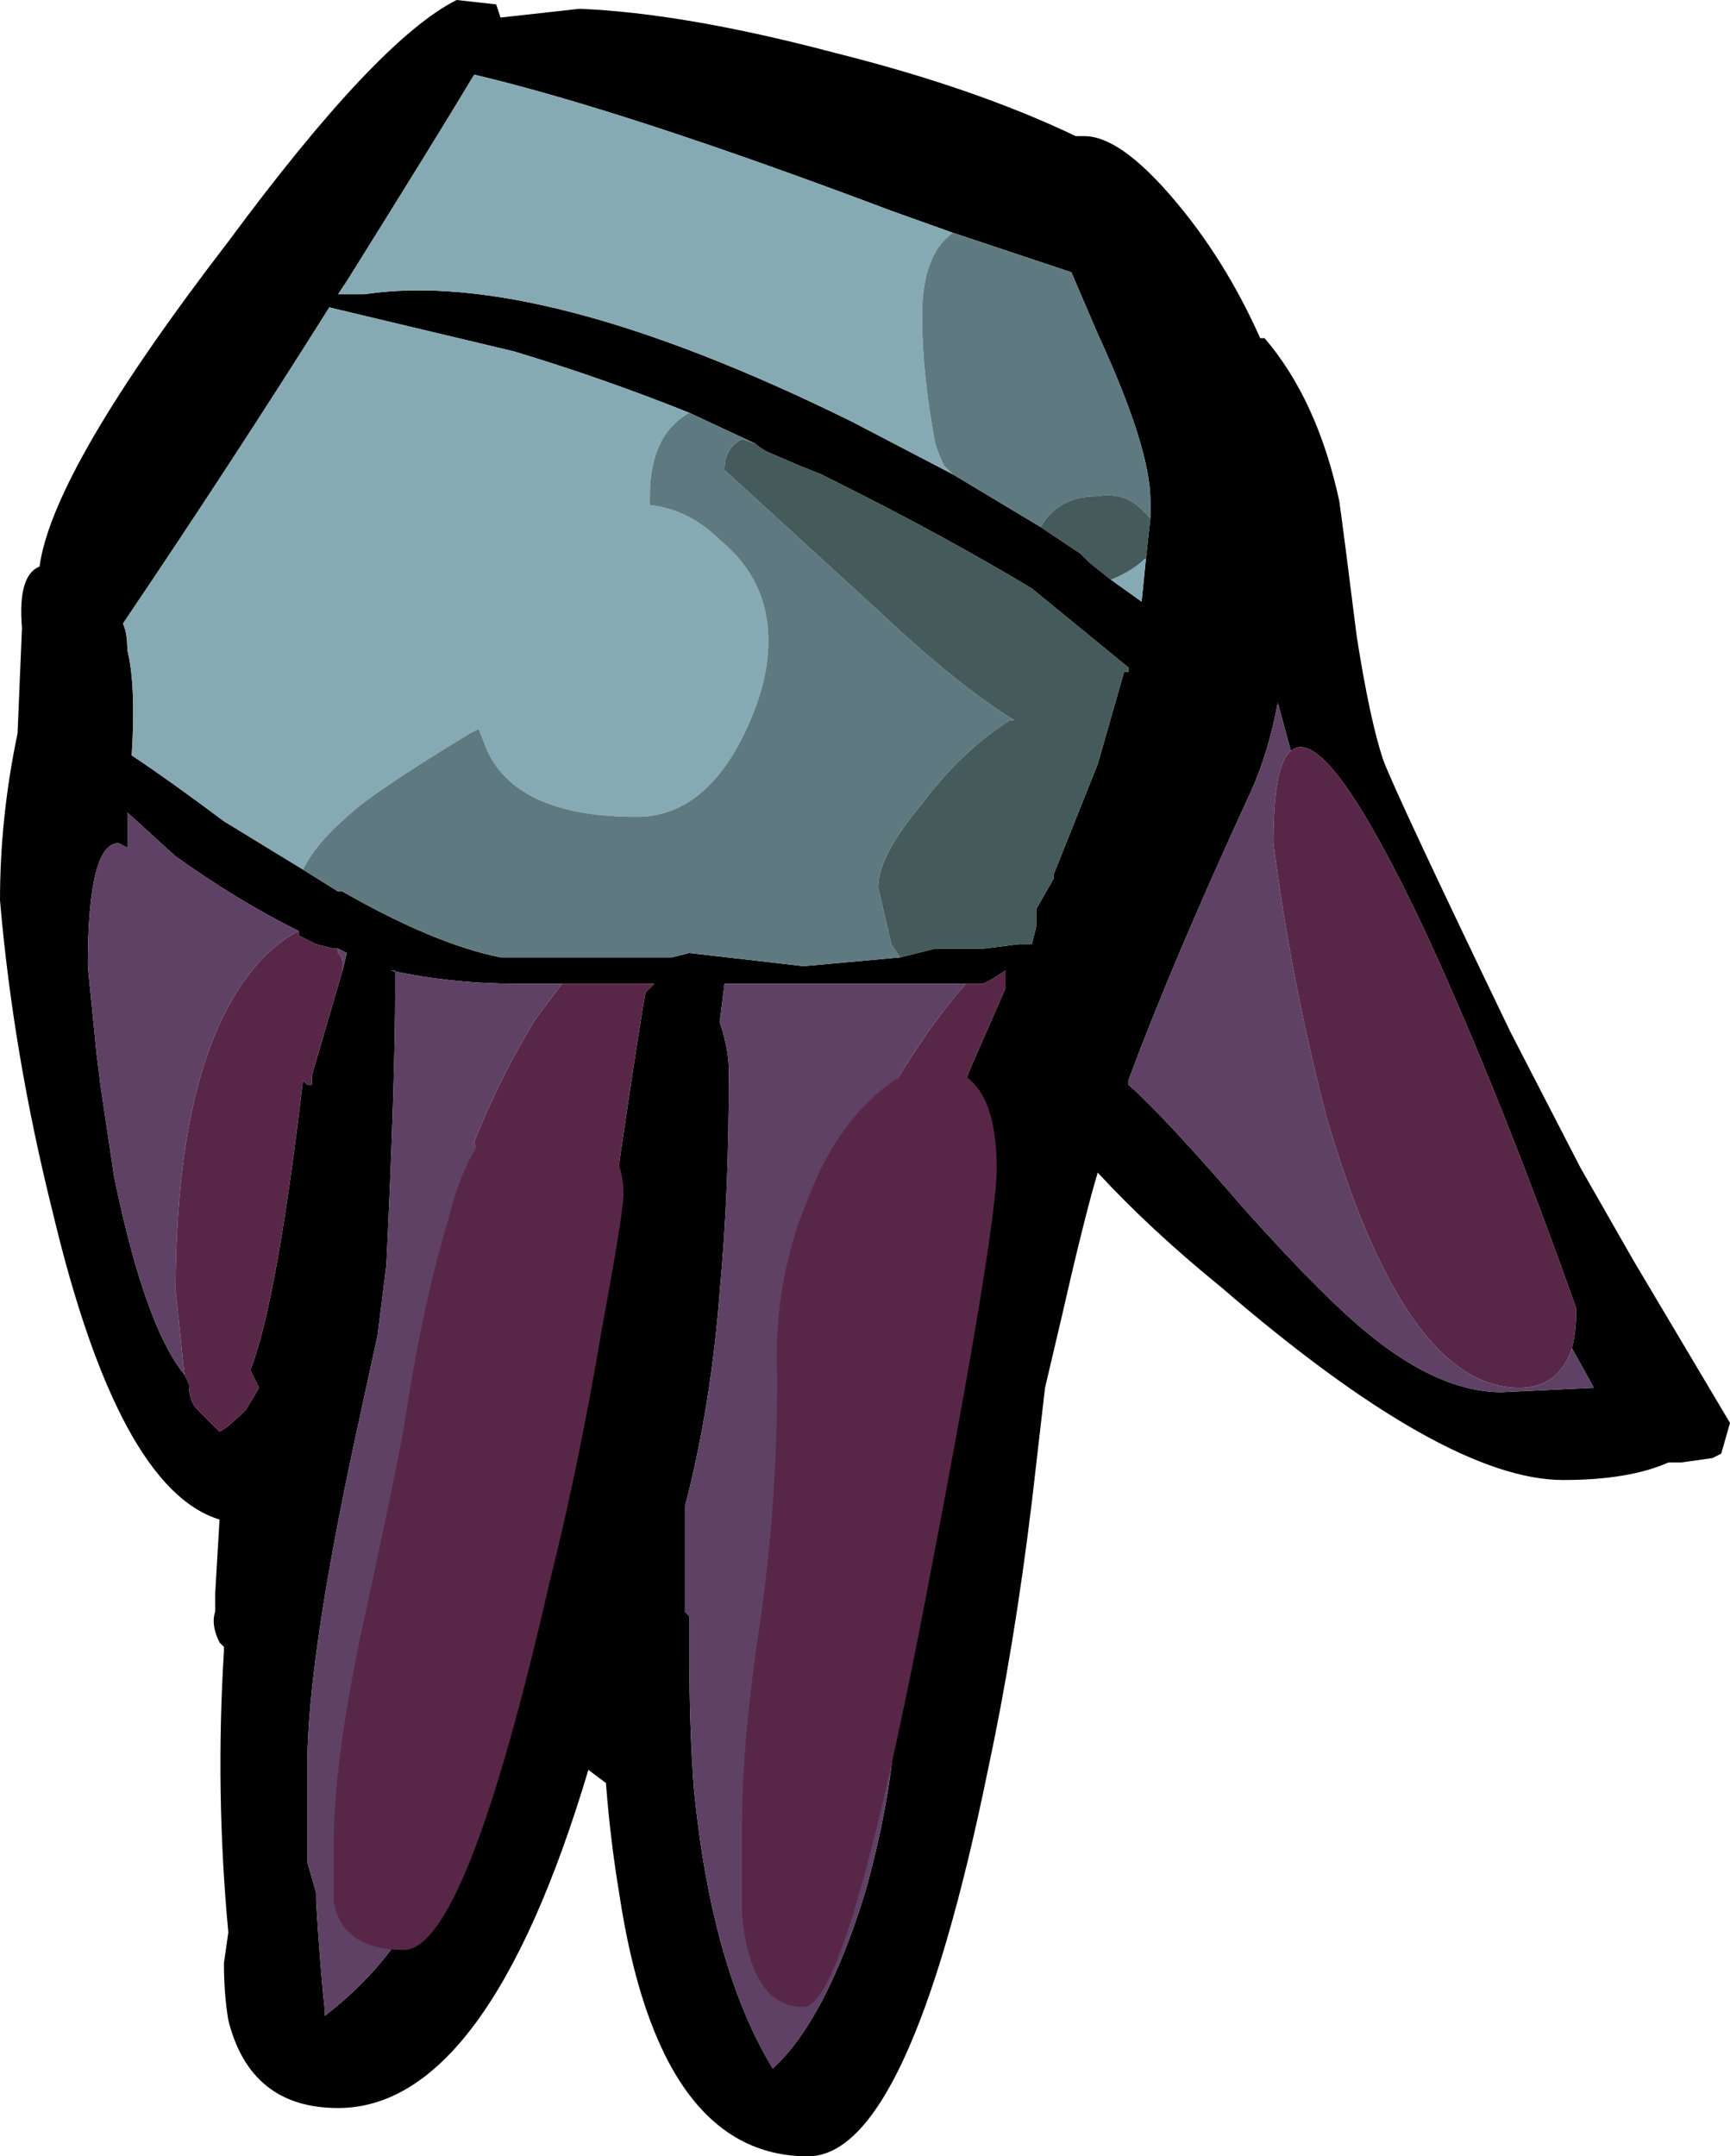 <?xml version="1.0" encoding="UTF-8" standalone="no"?>
<svg xmlns:ffdec="https://www.free-decompiler.com/flash" xmlns:xlink="http://www.w3.org/1999/xlink" ffdec:objectType="shape" height="24.55px" width="19.7px" xmlns="http://www.w3.org/2000/svg">
  <g transform="matrix(1.0, 0.0, 0.0, 1.0, 6.65, 6.35)">
    <path d="M5.7 -4.8 Q6.1 -4.8 6.7 -4.1 7.3 -3.4 7.7 -2.5 L7.75 -2.5 Q8.35 -1.8 8.6 -0.65 8.65 -0.3 8.8 0.9 8.95 1.85 9.1 2.3 9.25 2.7 10.55 5.4 L11.35 6.95 11.95 8.0 13.05 9.85 12.95 10.2 12.85 10.25 12.5 10.3 12.35 10.3 Q11.9 10.5 11.15 10.5 9.8 10.5 7.25 8.3 6.45 7.65 5.85 7.0 5.7 7.5 5.45 8.6 L5.25 9.45 5.1 10.75 Q4.9 12.4 4.6 13.8 3.7 18.2 2.55 18.2 0.85 18.2 0.4 15.2 0.3 14.6 0.25 13.95 L0.05 13.8 Q-1.1 17.65 -2.8 17.65 -3.8 17.65 -4.05 16.65 -4.1 16.35 -4.1 16.0 L-4.05 15.65 Q-4.2 14.05 -4.1 12.45 L-4.1 12.4 -4.15 12.35 Q-4.25 12.15 -4.2 12.0 L-4.2 11.8 -4.15 10.95 Q-5.3 10.6 -6.05 7.45 -6.5 5.65 -6.65 3.9 -6.65 2.95 -6.45 2.0 L-6.4 0.8 Q-6.45 0.2 -6.2 0.1 -6.05 -1.0 -4.05 -3.6 -2.35 -5.9 -1.45 -6.35 L-1.0 -6.3 -0.95 -6.15 -0.05 -6.25 Q1.15 -6.2 2.85 -5.75 4.45 -5.35 5.6 -4.8 L5.7 -4.8 M4.2 -3.7 L3.5 -3.95 Q0.45 -5.1 -1.25 -5.5 -1.7 -4.75 -2.7 -3.15 L-2.8 -3.0 -2.5 -3.0 Q-0.5 -3.3 3.05 -1.55 L4.2 -0.95 5.2 -0.35 5.65 -0.05 5.75 0.05 6.0 0.25 6.35 0.5 6.4 0.0 6.45 -0.45 6.45 -0.65 Q6.45 -1.25 5.85 -2.55 L5.55 -3.25 4.2 -3.7 M1.2 -1.65 Q0.2 -2.05 -0.8 -2.35 L-2.9 -2.85 Q-4.0 -1.1 -5.25 0.75 -5.2 0.85 -5.2 1.05 -5.1 1.45 -5.15 2.25 -4.7 2.55 -4.1 3.0 L-3.2 3.55 -2.8 3.8 -2.75 3.8 Q-1.7 4.4 -0.95 4.55 L1.0 4.55 1.2 4.5 2.5 4.65 3.6 4.55 4.0 4.45 4.55 4.45 4.95 4.4 5.1 4.4 5.15 4.2 Q5.15 4.15 5.15 4.0 L5.35 3.65 5.35 3.6 5.85 2.35 6.15 1.3 6.2 1.3 6.2 1.25 5.1 0.35 Q4.1 -0.25 2.9 -0.85 L2.7 -0.95 2.45 -1.05 2.1 -1.2 Q2.0 -1.25 1.95 -1.3 L1.2 -1.65 M8.05 2.2 L7.9 1.65 Q7.8 2.2 7.6 2.65 6.7 4.6 6.2 5.95 L6.2 6.0 Q6.6 6.35 7.55 7.45 8.45 8.45 8.95 8.85 9.75 9.5 10.45 9.5 L11.5 9.45 11.25 9.0 Q11.3 8.8 11.3 8.55 10.45 6.15 9.6 4.3 8.45 1.85 8.05 2.2 M4.35 4.85 L1.6 4.85 1.55 5.25 1.55 5.3 Q1.65 5.6 1.65 5.85 1.65 7.25 1.55 8.3 1.45 9.65 1.15 10.8 L1.15 12.0 1.2 12.05 1.2 12.5 Q1.2 13.3 1.25 14.0 1.45 16.05 2.15 17.2 2.75 16.65 3.2 15.2 3.55 13.95 3.55 13.0 L2.4 11.35 4.05 7.35 Q4.15 6.35 4.45 5.7 L4.8 4.9 4.8 4.7 Q4.65 4.8 4.55 4.85 L4.35 4.85 M0.1 9.05 L0.15 8.6 Q0.6 5.5 0.7 4.95 L0.8 4.85 -0.25 4.85 -0.75 4.85 Q-1.5 4.85 -2.2 4.7 L-2.15 4.7 Q-2.15 4.8 -2.15 4.9 -2.15 5.95 -2.25 8.05 L-2.35 8.85 -2.6 10.0 Q-3.15 12.55 -3.15 13.75 L-3.15 14.85 -3.05 15.2 -3.05 15.3 Q-3.0 16.1 -2.95 16.55 L-2.95 16.6 Q-2.5 16.25 -2.2 15.85 L-2.05 11.3 -0.25 10.05 0.1 9.05 M-3.25 4.25 Q-3.95 3.9 -4.65 3.4 L-5.2 2.9 -5.2 3.3 -5.3 3.25 Q-5.65 3.25 -5.65 4.65 L-5.55 5.65 -5.5 6.05 -5.35 7.05 Q-5.0 8.75 -4.55 9.3 L-4.5 9.4 Q-4.5 9.6 -4.4 9.7 L-4.15 9.95 Q-4.05 9.9 -3.85 9.7 L-3.7 9.45 -3.8 9.25 Q-3.5 8.5 -3.2 5.95 L-3.15 6.0 -3.1 6.0 -3.1 5.9 -2.75 4.7 -2.7 4.5 -2.8 4.45 -2.85 4.45 -3.05 4.4 -3.25 4.3 -3.25 4.25" fill="#000000" fill-rule="evenodd" stroke="none"/>
    <path d="M8.05 2.2 Q7.85 2.35 7.85 3.25 8.05 4.8 8.45 6.35 9.35 9.45 10.65 9.45 11.1 9.45 11.25 9.0 L11.5 9.45 10.45 9.5 Q9.75 9.5 8.95 8.85 8.45 8.45 7.55 7.45 6.6 6.35 6.2 6.0 L6.2 5.95 Q6.7 4.6 7.6 2.65 7.8 2.2 7.9 1.65 L8.05 2.2 M2.4 11.35 L3.55 13.0 Q3.55 13.95 3.2 15.2 2.75 16.65 2.15 17.2 1.45 16.05 1.25 14.0 1.2 13.3 1.2 12.5 L1.2 12.05 1.15 12.0 1.15 10.8 Q1.45 9.65 1.55 8.3 1.65 7.25 1.65 5.85 1.65 5.6 1.55 5.3 L1.55 5.25 1.6 4.85 4.35 4.85 Q3.9 5.35 3.35 6.3 L2.4 11.35 M-0.25 4.85 L-0.55 5.25 Q-0.95 5.9 -1.25 6.65 -1.2 6.85 -1.2 7.2 L-2.05 11.3 -2.2 15.85 Q-2.5 16.25 -2.95 16.6 L-2.95 16.55 Q-3.0 16.1 -3.05 15.3 L-3.05 15.2 -3.15 14.85 -3.15 13.75 Q-3.15 12.55 -2.6 10.0 L-2.35 8.85 -2.25 8.05 Q-2.15 5.95 -2.15 4.9 -2.15 4.8 -2.15 4.7 L-2.2 4.7 Q-1.5 4.85 -0.75 4.85 L-0.25 4.85 M-0.25 10.05 L0.1 9.05 -0.25 10.05 M-5.55 5.65 L-5.65 4.65 Q-5.65 3.25 -5.3 3.25 L-5.2 3.3 -5.2 2.9 -4.65 3.4 Q-3.95 3.9 -3.25 4.25 -3.45 4.35 -3.65 4.55 -4.65 5.6 -4.65 8.35 L-4.55 9.3 Q-5.0 8.75 -5.35 7.05 L-5.5 6.05 -5.55 5.65 M-2.8 4.45 L-2.7 4.5 -2.75 4.7 -2.75 4.6 Q-2.75 4.55 -2.8 4.5 L-2.8 4.45" fill="#5f4165" fill-rule="evenodd" stroke="none"/>
    <path d="M4.2 -0.95 L3.05 -1.55 Q-0.5 -3.3 -2.5 -3.0 L-2.8 -3.0 -2.7 -3.15 Q-1.7 -4.75 -1.25 -5.5 0.45 -5.1 3.5 -3.95 L4.2 -3.7 Q3.85 -3.45 3.85 -2.75 3.85 -2.1 4.0 -1.3 4.05 -1.15 4.1 -1.05 L4.2 -0.95 M6.4 0.0 L6.35 0.5 6.0 0.25 Q6.25 0.15 6.4 0.0 M1.2 -1.65 Q0.75 -1.4 0.75 -0.7 L0.75 -0.6 Q1.2 -0.55 1.55 -0.2 2.1 0.25 2.1 0.95 2.1 1.5 1.75 2.15 1.3 2.95 0.6 2.95 -0.75 2.95 -1.1 2.2 L-1.2 1.95 -1.3 2.0 Q-2.45 2.7 -2.7 2.95 -3.05 3.25 -3.2 3.55 L-4.1 3.0 Q-4.7 2.55 -5.15 2.25 -5.1 1.45 -5.2 1.05 -5.2 0.85 -5.25 0.75 -4.0 -1.1 -2.9 -2.85 L-0.8 -2.35 Q0.2 -2.05 1.2 -1.65" fill="#86aab3" fill-rule="evenodd" stroke="none"/>
    <path d="M4.2 -0.95 L4.1 -1.05 Q4.05 -1.15 4.0 -1.3 3.85 -2.1 3.85 -2.75 3.85 -3.45 4.2 -3.7 L5.55 -3.25 5.85 -2.55 Q6.45 -1.25 6.45 -0.65 L6.45 -0.45 6.35 -0.55 Q6.15 -0.75 5.85 -0.7 5.4 -0.7 5.2 -0.35 L4.2 -0.95 M-3.2 3.55 Q-3.05 3.25 -2.7 2.95 -2.45 2.7 -1.3 2.0 L-1.2 1.95 -1.1 2.2 Q-0.75 2.95 0.6 2.95 1.3 2.95 1.75 2.15 2.1 1.5 2.1 0.95 2.1 0.25 1.55 -0.2 1.2 -0.55 0.75 -0.6 L0.75 -0.7 Q0.75 -1.4 1.2 -1.65 L1.95 -1.3 1.8 -1.35 Q1.6 -1.25 1.6 -1.0 L3.35 0.6 Q4.25 1.45 4.9 1.85 L4.85 1.85 Q4.3 2.2 3.85 2.8 3.35 3.4 3.35 3.75 L3.5 4.4 3.6 4.55 2.5 4.65 1.2 4.5 1.0 4.55 -0.95 4.55 Q-1.7 4.4 -2.75 3.8 L-2.8 3.8 -3.2 3.55" fill="#5f7980" fill-rule="evenodd" stroke="none"/>
    <path d="M6.45 -0.45 L6.4 0.0 Q6.25 0.15 6.0 0.25 L5.75 0.05 5.65 -0.05 5.2 -0.35 Q5.4 -0.7 5.85 -0.7 6.15 -0.75 6.35 -0.55 L6.45 -0.45 M3.6 4.55 L3.5 4.4 3.35 3.75 Q3.35 3.4 3.85 2.8 4.3 2.2 4.85 1.85 L4.9 1.85 Q4.25 1.45 3.35 0.6 L1.6 -1.0 Q1.6 -1.25 1.8 -1.35 L1.95 -1.3 Q2.0 -1.25 2.1 -1.2 L2.45 -1.05 2.7 -0.95 2.9 -0.85 Q4.1 -0.25 5.1 0.35 L6.2 1.25 6.2 1.3 6.15 1.3 5.85 2.35 5.35 3.6 5.35 3.65 5.15 4.0 Q5.15 4.15 5.15 4.2 L5.1 4.4 4.95 4.4 4.55 4.45 4.0 4.45 3.6 4.55" fill="#455a5a" fill-rule="evenodd" stroke="none"/>
    <path d="M11.25 9.0 Q11.1 9.45 10.65 9.45 9.35 9.45 8.45 6.35 8.05 4.8 7.85 3.25 7.85 2.35 8.05 2.2 8.45 1.85 9.6 4.3 10.45 6.15 11.3 8.55 11.3 8.8 11.25 9.0 M2.4 11.35 L3.35 6.3 Q3.9 5.35 4.35 4.85 L4.55 4.85 Q4.65 4.8 4.8 4.7 L4.8 4.9 4.45 5.7 Q4.15 6.35 4.05 7.35 L2.4 11.35 M-0.25 4.85 L0.8 4.85 0.7 4.95 Q0.6 5.5 0.15 8.6 L0.1 9.05 -0.25 10.05 -2.05 11.3 -1.2 7.2 Q-1.2 6.85 -1.25 6.65 -0.95 5.9 -0.55 5.25 L-0.25 4.85 M-3.25 4.25 L-3.25 4.3 -3.05 4.4 -2.85 4.45 -2.8 4.45 -2.8 4.5 Q-2.75 4.55 -2.75 4.6 L-2.75 4.7 -3.1 5.9 -3.1 6.0 -3.15 6.0 -3.2 5.95 Q-3.5 8.5 -3.8 9.25 L-3.7 9.45 -3.85 9.7 Q-4.05 9.9 -4.15 9.95 L-4.4 9.7 Q-4.5 9.6 -4.5 9.4 L-4.55 9.3 -4.65 8.35 Q-4.65 5.6 -3.65 4.55 -3.45 4.35 -3.25 4.25" fill="#582747" fill-rule="evenodd" stroke="none"/>
    <path d="M0.2 8.8 Q-0.05 10.3 -0.4 11.7 -1.35 15.85 -2.05 15.85 -2.75 15.85 -2.85 15.3 L-2.85 14.65 Q-2.85 13.75 -2.55 12.3 -2.2 10.7 -2.05 9.9 -1.85 8.55 -1.55 7.55 -1.2 6.15 -0.4 6.25 -0.05 6.25 0.2 6.55 0.45 6.85 0.45 7.25 0.45 7.45 0.2 8.8" fill="#582747" fill-rule="evenodd" stroke="none"/>
    <path d="M4.25 5.85 Q4.7 6.05 4.7 6.95 4.7 7.65 3.9 11.8 3.0 16.5 2.5 16.5 1.9 16.5 1.8 15.45 L1.8 14.4 Q1.8 13.5 2.0 12.15 2.2 10.8 2.2 9.35 2.15 8.25 2.55 7.3 2.85 6.5 3.4 6.05 3.9 5.65 4.25 5.85" fill="#582747" fill-rule="evenodd" stroke="none"/>
  </g>
</svg>
